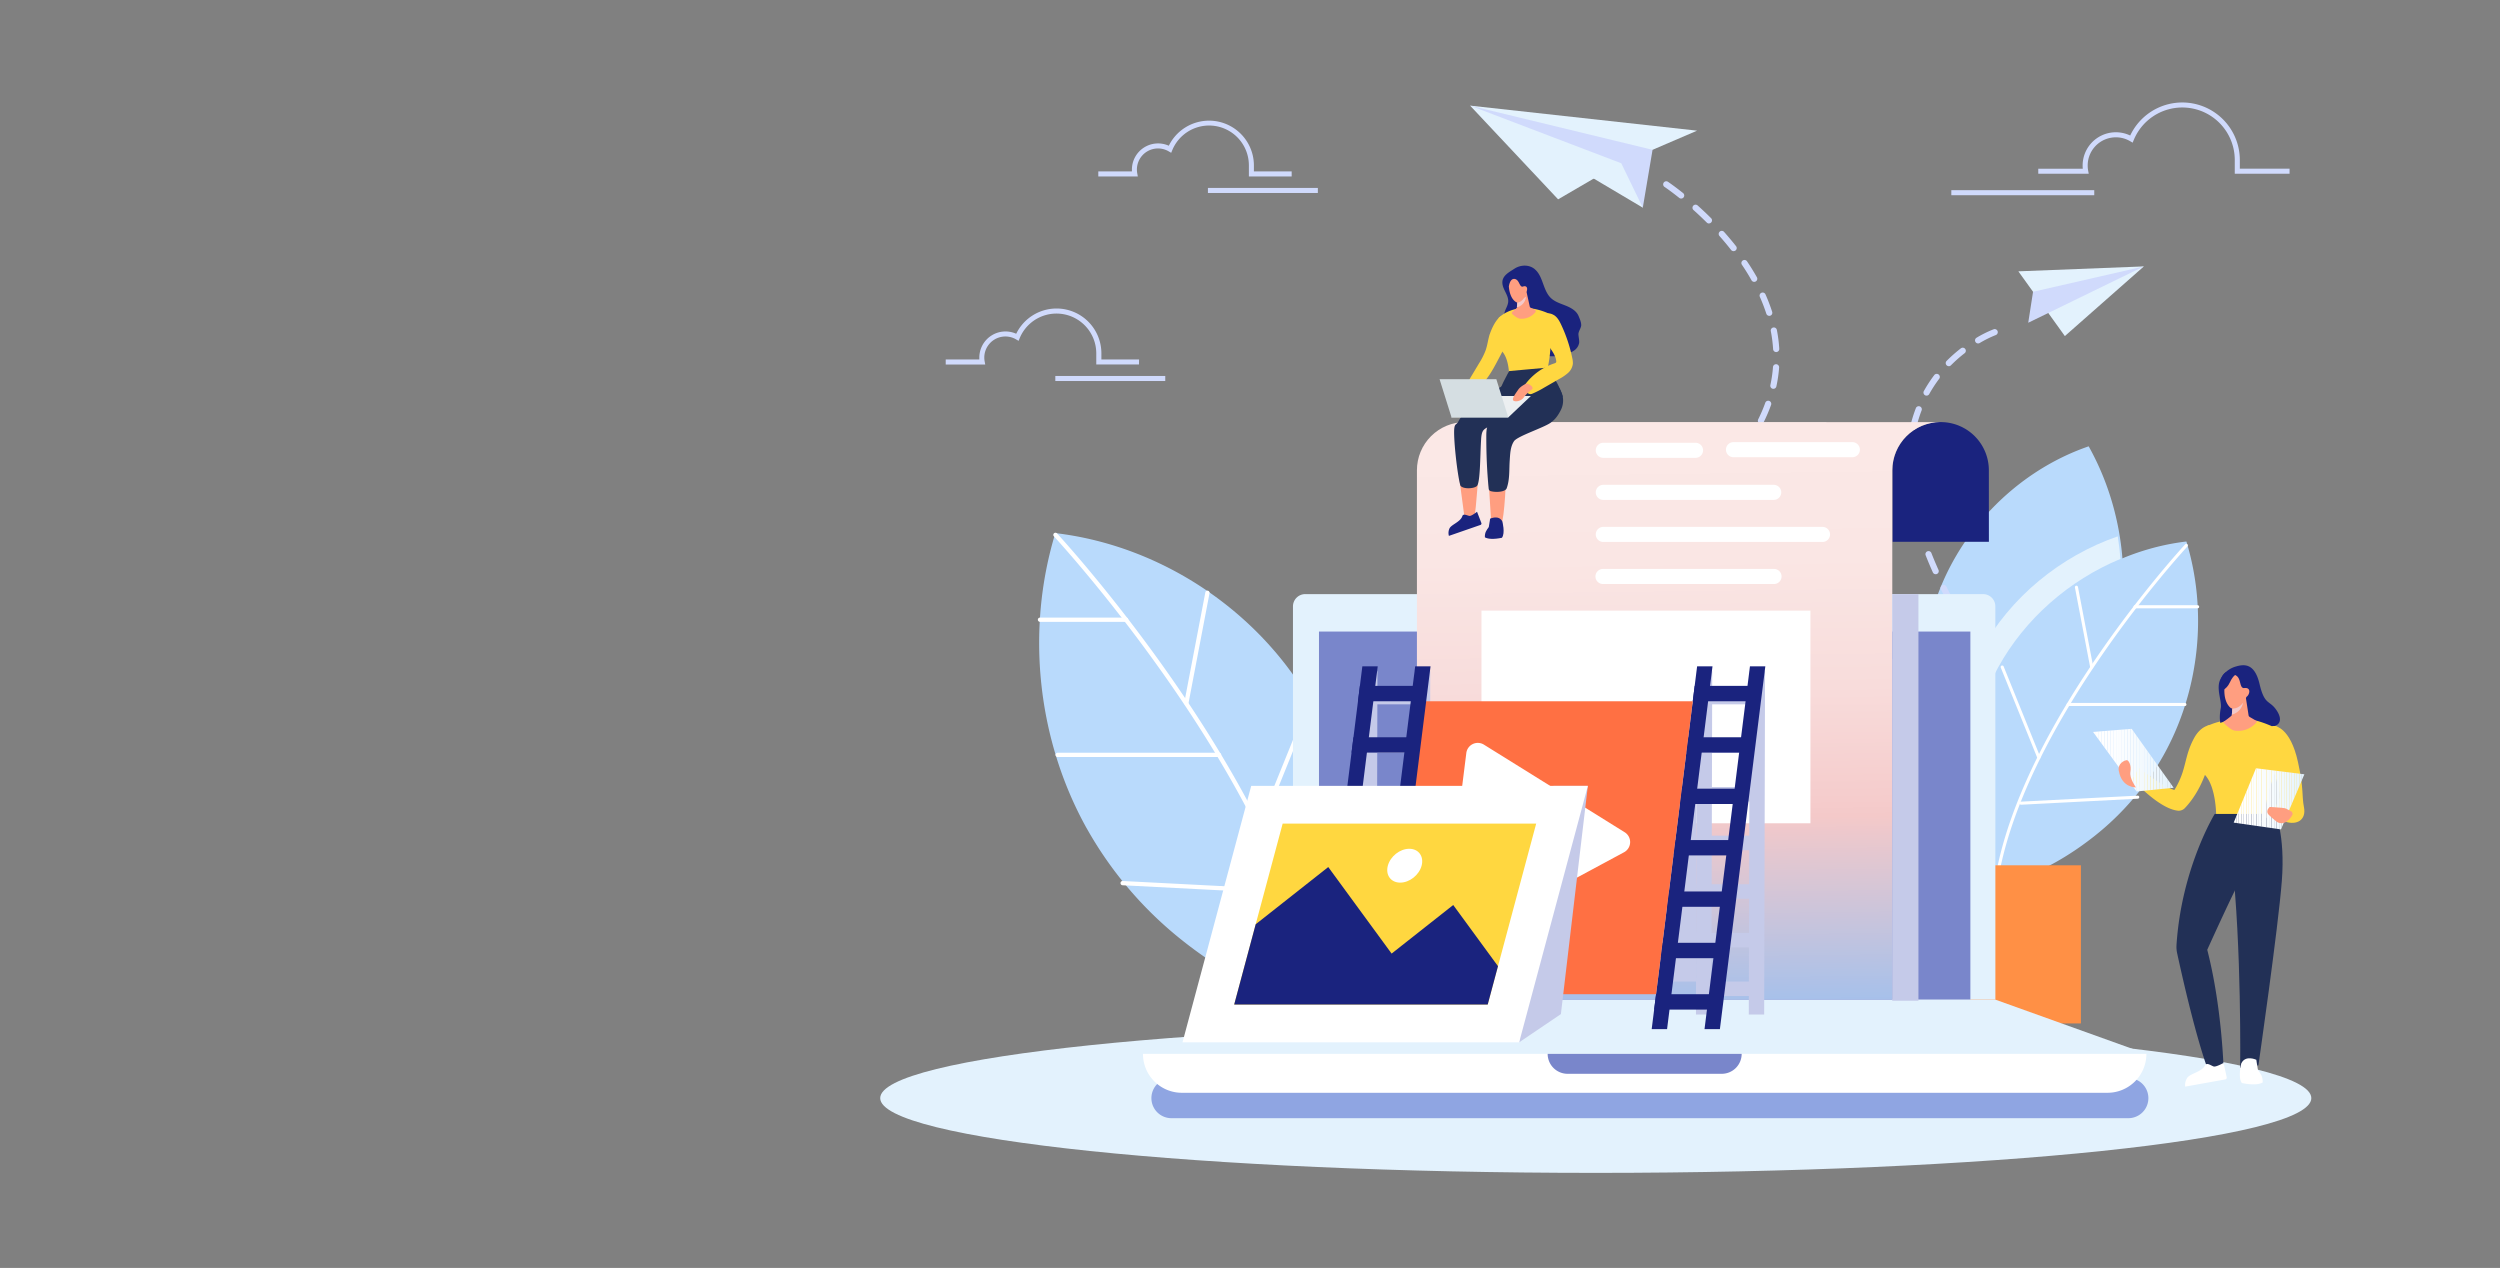 <?xml version="1.0" encoding="UTF-8"?> <svg xmlns="http://www.w3.org/2000/svg" xmlns:xlink="http://www.w3.org/1999/xlink" viewBox="0 0 1920 973.77"><rect x="0" y="0" width="1920" height="973.77" fill="#808080" stroke="none"/><defs><clipPath id="clip-path" transform="translate(0 -186.23)"><rect width="1920" height="4558" style="fill:none"></rect></clipPath><clipPath id="clip-path-2" transform="translate(0 -186.23)"><rect x="1498.52" y="598.15" width="129.98" height="217.43" style="fill:none"></rect></clipPath><clipPath id="clip-path-3" transform="translate(0 -186.23)"><path d="M1125.2,510.38a37,37,0,0,0-37,37V953.89h365.2V692.26h-.12V547.41a37,37,0,0,1,37-37Z" style="fill:none"></path></clipPath><linearGradient id="Dégradé_sans_nom_2" x1="-2394.21" y1="4561.83" x2="-2393.21" y2="4561.83" gradientTransform="matrix(0, 624.73, 624.73, 0, -2848634.33, 1496144.68)" gradientUnits="userSpaceOnUse"><stop offset="0" stop-color="#fbe9e7"></stop><stop offset="0.1" stop-color="#fbe9e7"></stop><stop offset="0.31" stop-color="#fae6e4"></stop><stop offset="0.47" stop-color="#f8dcdb"></stop><stop offset="0.61" stop-color="#f5cccc"></stop><stop offset="0.63" stop-color="#f4c9c9"></stop><stop offset="1" stop-color="#76bbff"></stop></linearGradient><clipPath id="clip-path-5" transform="translate(0 -186.23)"><rect x="1164.88" y="414.07" width="7.09" height="8.2" style="fill:none"></rect></clipPath><clipPath id="clip-path-6" transform="translate(0 -186.23)"><rect x="1453.25" y="642.5" width="20.11" height="312.32" style="fill:none"></rect></clipPath><clipPath id="clip-path-7" transform="translate(0 -186.23)"><polygon points="1607.48 748.36 1640.9 794.08 1669.36 791.24 1637.13 745.98 1607.48 748.36" style="fill:none"></polygon></clipPath><clipPath id="clip-path-9" transform="translate(0 -186.23)"><polygon points="1715.48 817.99 1751.8 823.2 1769.75 780.89 1732.58 776.25 1715.48 817.99" style="fill:none"></polygon></clipPath><clipPath id="clip-path-11" transform="translate(0 -186.23)"><rect x="1713.99" y="724.91" width="8.78" height="10.14" style="fill:none"></rect></clipPath><clipPath id="clip-path-12" transform="translate(0 -186.23)"><rect x="1045.39" y="701.78" width="310.17" height="263.61" style="fill:none"></rect></clipPath><clipPath id="clip-path-13" transform="translate(0 -186.23)"><rect x="1166.7" y="789.76" width="52.78" height="196.98" style="fill:none"></rect></clipPath></defs><title>hero-accueil_2</title><g style="isolation:isolate"><g id="Calque_2" data-name="Calque 2"><g id="Calque_1-2" data-name="Calque 1"><g style="clip-path:url(#clip-path)"><path d="M1775.1,1029.58c0,31.72-246,57.42-549.55,57.42S676,1061.3,676,1029.58s246-57.41,549.55-57.41,549.55,25.71,549.55,57.41" transform="translate(0 -186.23)" style="fill:#e3f2fd"></path><path d="M1634.56,1045H899.68a15.4,15.4,0,1,1,0-30.8h734.88a15.4,15.4,0,1,1,0,30.8" transform="translate(0 -186.23)" style="fill:#8fa5e2"></path><path d="M1621.9,692.86c16.35-54,9.77-114.6-17.8-163.86-56.53,19.44-102.44,67.35-119.46,124.65-12.54,42.2-9.17,88.69,8.14,129.06,7.7,17.94,14.65,41.78,36,29.62,20.75-11.79,39.26-28.87,54.32-47.27a211,211,0,0,0,38.75-72.2" transform="translate(0 -186.23)" style="fill:#b9dafc"></path><path d="M1661.74,766c27.45-49.33,33.89-109.91,17.41-163.9-59.37,7-114.41,44.06-143.21,96.44-21.21,38.57-27.79,84.71-19.44,127.84,3.71,19.17,5.44,43.94,28.93,36.6,22.79-7.12,44.49-19.88,63.12-34.65A210.81,210.81,0,0,0,1661.74,766" transform="translate(0 -186.23)" style="fill:#b9dafc"></path><g style="mix-blend-mode:multiply"><g style="clip-path:url(#clip-path-2)"><path d="M1521.44,685.8c22.49-40.89,61-72.44,105-87.65.93,5.74,1.59,11.52,2.06,17.32-39.42,16.4-73.43,46-94,83.47-19.38,35.25-26.51,76.82-21.23,116.64-5.47-1.41-9.53-6.2-12.92-12.3-5.5-40.07,1.6-82,21.12-117.48" transform="translate(0 -186.23)" style="fill:#e3f2fd"></path></g></g><path d="M1533.89,860a1.2,1.2,0,0,0,1.17-1c21.79-119.85,143.71-251.81,144.94-253.13a1.19,1.19,0,0,0-1.74-1.62c-1.23,1.33-123.62,133.79-145.54,254.33a1.18,1.18,0,0,0,1,1.37.75.75,0,0,0,.21,0" transform="translate(0 -186.23)" style="fill:#fff"></path><path d="M1606.4,699.61l.23,0a1.19,1.19,0,0,0,.94-1.39L1595.88,637a1.2,1.2,0,0,0-1.39-.94,1.18,1.18,0,0,0-.94,1.39l11.69,61.22a1.19,1.19,0,0,0,1.16,1" transform="translate(0 -186.23)" style="fill:#fff"></path><path d="M1565.83,769.22a1.2,1.2,0,0,0,.45-.09,1.18,1.18,0,0,0,.65-1.54L1538.77,698a1.19,1.19,0,0,0-2.2.89l28.16,69.61a1.19,1.19,0,0,0,1.1.74" transform="translate(0 -186.23)" style="fill:#fff"></path><path d="M1639.84,653.41h47.82a1.19,1.19,0,1,0,0-2.37h-47.82a1.19,1.19,0,1,0,0,2.37" transform="translate(0 -186.23)" style="fill:#fff"></path><path d="M1588.25,728.45h89.63a1.19,1.19,0,1,0,0-2.37h-89.63a1.19,1.19,0,0,0,0,2.37" transform="translate(0 -186.23)" style="fill:#fff"></path><path d="M1552.15,804.26h.06l89.61-4.62a1.18,1.18,0,0,0,1.12-1.24,1.12,1.12,0,0,0-1.24-1.12l-89.61,4.61a1.19,1.19,0,0,0,.06,2.37" transform="translate(0 -186.23)" style="fill:#fff"></path><rect x="1476.69" y="664.55" width="121.45" height="121.45" style="fill:#ff9045"></rect><path d="M834.58,822.4c-38-68.24-46.88-152-24.07-226.75,82.13,9.68,158.27,61,198.11,133.42,29.35,53.37,38.46,117.21,26.91,176.87-5.14,26.53-7.53,60.79-40,50.64-31.53-9.85-61.56-27.5-87.32-47.94a291.93,291.93,0,0,1-73.6-86.24" transform="translate(0 -186.23)" style="fill:#b9dafc"></path><path d="M1011.46,949.6a1.63,1.63,0,0,1-1.61-1.34C979.7,782.45,811,599.89,809.33,598.06a1.64,1.64,0,0,1,2.4-2.23c1.71,1.83,171,185.08,201.34,351.84a1.64,1.64,0,0,1-1.31,1.91,1.51,1.51,0,0,1-.3,0" transform="translate(0 -186.23)" style="fill:#fff"></path><path d="M911.15,727.72a1.73,1.73,0,0,1-.32,0,1.65,1.65,0,0,1-1.3-1.92l16.18-84.69a1.64,1.64,0,0,1,3.22.61l-16.18,84.7a1.64,1.64,0,0,1-1.6,1.33" transform="translate(0 -186.23)" style="fill:#fff"></path><path d="M967.27,824a1.64,1.64,0,0,1-1.52-2.25l39-96.3a1.64,1.64,0,1,1,3,1.23l-39,96.3a1.65,1.65,0,0,1-1.52,1" transform="translate(0 -186.23)" style="fill:#fff"></path><path d="M864.89,663.81H798.72a1.64,1.64,0,0,1,0-3.28h66.17a1.64,1.64,0,0,1,0,3.28" transform="translate(0 -186.23)" style="fill:#fff"></path><path d="M936.26,767.62h-124a1.64,1.64,0,0,1,0-3.28h124a1.64,1.64,0,0,1,0,3.28" transform="translate(0 -186.23)" style="fill:#fff"></path><path d="M986.2,872.5h-.08l-124-6.39a1.62,1.62,0,0,1-1.55-1.72,1.55,1.55,0,0,1,1.72-1.55l124,6.39a1.64,1.64,0,0,1-.09,3.27" transform="translate(0 -186.23)" style="fill:#fff"></path><path d="M1497,648.49a2.38,2.38,0,0,1-2.1-1.26q-2.27-4.29-4.35-8.47a2.37,2.37,0,0,1,4.24-2.11q2.06,4.13,4.3,8.36a2.37,2.37,0,0,1-2.09,3.48m-10.41-21.26a2.36,2.36,0,0,1-2.16-1.4c-2-4.43-3.85-8.87-5.55-13.2a2.37,2.37,0,0,1,4.41-1.73c1.67,4.26,3.51,8.63,5.46,13a2.36,2.36,0,0,1-1.19,3.13,2.27,2.27,0,0,1-1,.21m-10.4-26.64a2.37,2.37,0,0,1-2.25-1.63c-1.53-4.61-2.9-9.25-4.08-13.76a2.37,2.37,0,0,1,4.58-1.2c1.16,4.42,2.5,9,4,13.48a2.37,2.37,0,0,1-2.25,3.11M1469,573.11a2.36,2.36,0,0,1-2.32-1.94c-.9-4.82-1.59-9.62-2.06-14.26a2.37,2.37,0,0,1,4.72-.47c.45,4.51,1.12,9.17,2,13.87a2.37,2.37,0,0,1-1.89,2.76,3.27,3.27,0,0,1-.44,0m-2.76-28.25a2.37,2.37,0,0,1-2.37-2.37v-.4a131.25,131.25,0,0,1,.74-14,2.37,2.37,0,0,1,4.71.51,124.33,124.33,0,0,0-.72,13.51v.4a2.36,2.36,0,0,1-2.36,2.37m3.15-28.34a2.08,2.08,0,0,1-.55-.07,2.37,2.37,0,0,1-1.76-2.85,109.75,109.75,0,0,1,4.28-13.86,2.37,2.37,0,0,1,4.43,1.7,104.06,104.06,0,0,0-4.1,13.26,2.37,2.37,0,0,1-2.3,1.82m10.19-26.42a2.27,2.27,0,0,1-1.15-.3,2.36,2.36,0,0,1-.92-3.22,104.77,104.77,0,0,1,7.92-12.17,2.37,2.37,0,1,1,3.78,2.85,100.92,100.92,0,0,0-7.56,11.62,2.36,2.36,0,0,1-2.07,1.22m17.05-22.62a2.37,2.37,0,0,1-1.68-4,111,111,0,0,1,10.87-9.62,2.37,2.37,0,1,1,2.9,3.74,109,109,0,0,0-10.41,9.21,2.35,2.35,0,0,1-1.68.71M1519.2,450a2.36,2.36,0,0,1-1.2-4.4,85.54,85.54,0,0,1,13.18-6.51,2.37,2.37,0,0,1,1.6,4.46,83.38,83.38,0,0,0-12.38,6.13,2.35,2.35,0,0,1-1.2.32" transform="translate(0 -186.23)" style="fill:#d0dafc"></path><path d="M1164.1,847.75a2.26,2.26,0,0,1-1.09-.27c-3.48-1.81-6.86-3.65-10-5.47a2.37,2.37,0,0,1,2.35-4.11c3.12,1.79,6.44,3.6,9.87,5.38a2.37,2.37,0,0,1-1.1,4.47M1142,834.88a2.32,2.32,0,0,1-1.3-.39c-4.18-2.76-8.11-5.59-11.7-8.41a2.37,2.37,0,0,1,2.94-3.72c3.48,2.74,7.31,5.49,11.37,8.18a2.37,2.37,0,0,1-1.31,4.34m-22.21-17.66a2.33,2.33,0,0,1-1.66-.68,97.62,97.62,0,0,1-9.62-10.92,2.37,2.37,0,0,1,3.79-2.84,93.7,93.7,0,0,0,9.15,10.39,2.36,2.36,0,0,1-1.66,4.05m-16.89-22.91a2.36,2.36,0,0,1-2.14-1.34,62.92,62.92,0,0,1-4.8-13.92,2.37,2.37,0,1,1,4.63-1,58,58,0,0,0,4.44,12.86,2.36,2.36,0,0,1-1.11,3.16,2.33,2.33,0,0,1-1,.23m-5.88-27.49H1097a2.37,2.37,0,0,1-2.29-2.44,68.82,68.82,0,0,1,2-14.53,2.37,2.37,0,0,1,4.6,1.15,64.59,64.59,0,0,0-1.92,13.52,2.37,2.37,0,0,1-2.36,2.3m6.59-27.43a2.45,2.45,0,0,1-1-.2,2.37,2.37,0,0,1-1.22-3.12,114.5,114.5,0,0,1,6.65-12.87,2.37,2.37,0,1,1,4.07,2.42,111,111,0,0,0-6.38,12.34,2.38,2.38,0,0,1-2.17,1.43m14.48-24.59a2.39,2.39,0,0,1-1.4-.46,2.36,2.36,0,0,1-.5-3.31c2.7-3.68,5.71-7.47,8.94-11.25a2.37,2.37,0,0,1,3.61,3.08c-3.16,3.69-6.1,7.39-8.73,11a2.39,2.39,0,0,1-1.92,1m18.39-21.62a2.36,2.36,0,0,1-1.7-4c3.19-3.32,6.61-6.71,10.16-10.08a2.37,2.37,0,1,1,3.26,3.44c-3.5,3.31-6.87,6.65-10,9.92a2.38,2.38,0,0,1-1.71.73m20.6-19.56a2.4,2.4,0,0,1-1.79-.81,2.37,2.37,0,0,1,.22-3.34c3.46-3,7.13-6.14,10.9-9.24a2.37,2.37,0,0,1,3,3.66c-3.74,3.07-7.36,6.14-10.78,9.14a2.39,2.39,0,0,1-1.56.59m22.1-18.15a2.37,2.37,0,0,1-1.45-4.25c3.65-2.83,7.48-5.72,11.38-8.59a2.37,2.37,0,0,1,2.81,3.82c-3.87,2.84-7.67,5.71-11.29,8.52a2.43,2.43,0,0,1-1.45.5m22.87-16.87a2.34,2.34,0,0,1-1.94-1,2.37,2.37,0,0,1,.57-3.3q5.68-4,11.73-8.1a2.37,2.37,0,1,1,2.65,3.93q-6,4.07-11.65,8a2.36,2.36,0,0,1-1.36.43m23.52-15.93a2.37,2.37,0,0,1-1.3-4.35q5.84-3.83,12-7.7a2.37,2.37,0,0,1,2.53,4q-6.12,3.87-11.93,7.66a2.37,2.37,0,0,1-1.29.39m24.18-15.29a2.37,2.37,0,0,1-1.24-4.39q3.81-2.34,7.73-4.7c1.48-.9,3-1.79,4.4-2.69a2.37,2.37,0,1,1,2.49,4c-1.46.91-3,1.81-4.45,2.72q-3.9,2.35-7.7,4.68a2.39,2.39,0,0,1-1.23.35m24.1-15.06a2.37,2.37,0,0,1-1.32-4.34c4-2.65,7.9-5.35,11.61-8a2.37,2.37,0,1,1,2.77,3.85c-3.76,2.71-7.71,5.44-11.75,8.13a2.35,2.35,0,0,1-1.31.39m23-16.62a2.37,2.37,0,0,1-1.47-4.23c3.75-3,7.4-6,10.86-9a2.37,2.37,0,0,1,3.11,3.58c-3.52,3.06-7.23,6.13-11,9.12a2.3,2.3,0,0,1-1.46.51m21.53-18.8a2.37,2.37,0,0,1-1.65-4.07c3.42-3.34,6.69-6.75,9.73-10.13a2.37,2.37,0,1,1,3.52,3.16c-3.1,3.46-6.45,6.95-9.94,10.36a2.37,2.37,0,0,1-1.66.68m18.92-21.17a2.37,2.37,0,0,1-1.88-3.81c2.9-3.78,5.6-7.64,8-11.46a2.37,2.37,0,0,1,4,2.53c-2.5,4-5.28,7.92-8.26,11.81a2.37,2.37,0,0,1-1.88.93m15.12-24a2.37,2.37,0,0,1-2.12-3.42,118.86,118.86,0,0,0,5.47-12.8,2.37,2.37,0,0,1,4.46,1.6,123.38,123.38,0,0,1-5.68,13.31,2.38,2.38,0,0,1-2.13,1.31m9.55-26.88a2.12,2.12,0,0,1-.5-.05,2.38,2.38,0,0,1-1.82-2.81,102.37,102.37,0,0,0,2-13.73,2.37,2.37,0,1,1,4.72.36,107.06,107.06,0,0,1-2.1,14.37,2.36,2.36,0,0,1-2.31,1.86m2.16-28.24a2.36,2.36,0,0,1-2.36-2.22,108.47,108.47,0,0,0-1.75-13.77,2.37,2.37,0,1,1,4.65-.9,112.65,112.65,0,0,1,1.83,14.38,2.37,2.37,0,0,1-2.22,2.51h-.15m-5.33-27.82a2.36,2.36,0,0,1-2.25-1.65,133.11,133.11,0,0,0-5-13,2.37,2.37,0,0,1,4.33-1.92,136.65,136.65,0,0,1,5.17,13.5,2.37,2.37,0,0,1-1.54,3,2.27,2.27,0,0,1-.72.12m-11.54-26.14a2.36,2.36,0,0,1-2.07-1.21c-2.22-4-4.7-8-7.37-11.92a2.37,2.37,0,0,1,3.93-2.65c2.73,4.05,5.28,8.18,7.58,12.25a2.38,2.38,0,0,1-.91,3.23,2.42,2.42,0,0,1-1.16.3m-15.85-23.58a2.38,2.38,0,0,1-1.87-.9c-2.84-3.62-5.88-7.25-9-10.79a2.37,2.37,0,0,1,3.53-3.16c3.23,3.62,6.34,7.33,9.24,11a2.36,2.36,0,0,1-1.86,3.83m-18.93-21.23a2.35,2.35,0,0,1-1.67-.69c-3.29-3.28-6.74-6.54-10.26-9.68a2.37,2.37,0,0,1,3.16-3.53c3.58,3.2,7.09,6.51,10.44,9.86a2.36,2.36,0,0,1-1.67,4m-21.36-19.1a2.37,2.37,0,0,1-1.48-.52c-6.76-5.4-11.23-8.39-11.28-8.41a2.37,2.37,0,1,1,2.63-3.95c.18.12,4.67,3.12,11.61,8.66a2.37,2.37,0,0,1-1.48,4.22" transform="translate(0 -186.23)" style="fill:#d0dafc"></path><path d="M1027.93,805.15a15.42,15.42,0,1,1-15.41-15.41,15.41,15.41,0,0,1,15.41,15.41" transform="translate(0 -186.23)" style="fill:#ff7043"></path><rect x="1005.46" y="622.54" width="14.11" height="165.46" style="fill:#ff7043"></rect><polygon points="1490.6 632.28 1513.25 693.19 1453 710.81 1433.48 658.3 1490.6 632.28" style="fill:#e8eaf6"></polygon><path d="M1532.46,953.89H993V651.94a9.44,9.44,0,0,1,9.44-9.44H1523a9.44,9.44,0,0,1,9.43,9.44Z" transform="translate(0 -186.23)" style="fill:#e3f2fd"></path><rect x="1012.98" y="485.03" width="500.27" height="283.56" style="fill:#7986cb"></rect><polygon points="1532.28 767.66 993.18 767.66 877.79 809.37 1648.44 809.37 1532.28 767.66" style="fill:#e3f2fd"></polygon><path d="M1527.44,547.41a37,37,0,0,0-34.77-36.95c-.75,0-1.5-.08-2.27-.08a37,37,0,0,0-37,37v54.94h74.07Z" transform="translate(0 -186.23)" style="fill:#1a237e"></path></g><g style="clip-path:url(#clip-path-3)"><rect x="1086.36" y="508.74" width="405.73" height="446.79" transform="translate(-5.96 -175.64) rotate(-0.47)" style="fill:url(#Dégradé_sans_nom_2)"></rect></g><g style="clip-path:url(#clip-path)"><path d="M1618.55,1025.49H907.68a29.89,29.89,0,0,1-29.89-29.89h770.65a29.89,29.89,0,0,1-29.89,29.89" transform="translate(0 -186.23)" style="fill:#fff"></path><path d="M1120.91,554.88l3.81,28.6s5,3.42,7.78,0c1.09-7,3.26-36.79,3.26-36.79Z" transform="translate(0 -186.23)" style="fill:#ff9e80"></path><path d="M1143.33,557l2.1,33.18s4.52,3.16,7.38-1,4-39.52,4-39.52Z" transform="translate(0 -186.23)" style="fill:#ff9e80"></path><path d="M1134.36,579.26l3.31,8.58a1.14,1.14,0,0,1-.67,1.54l-24.24,8.41a8.33,8.33,0,0,1,.42-5.68c1.36-3,8.41-5,9.87-9.42.7-2.43,4-.35,5.58-.23s5.73-3.2,5.73-3.2" transform="translate(0 -186.23)" style="fill:#1a237e"></path><path d="M1153.81,586.73s2.37,8.86-.32,12.51c-6.45,1.32-10.71,1-13.1-.34-.18-3.81,1.35-5.54,3-7.91.87-4.81,1-6.39,1-6.39s6.68-3.22,9.42,2.13" transform="translate(0 -186.23)" style="fill:#1a237e"></path><path d="M1178.72,393c6.52,5.47,6.17,16.16,12.31,22.07,3.13,3,7.47,4.29,11.49,5.91s8.19,3.95,9.85,8c.91,2.16,1.92,4.42,2,6.76s-2.18,4.78-2.13,7.21c0,1.6.85,5.21.52,6.77-1.12,5.24-5.56,7.07-10.66,8.71a33.61,33.61,0,0,1-21.25-.61,47.11,47.11,0,0,1-17.9-11.83,31.24,31.24,0,0,1-6.47-9.09,16,16,0,0,1-.91-11c.82-2.67,2.52-5.1,2.73-7.89.38-5.05-4.19-9.29-4.48-14.34-.33-5.74,5.15-8.36,9.22-11.05,4.71-3.1,11.23-3.39,15.71.37" transform="translate(0 -186.23)" style="fill:#1a237e"></path><path d="M1144.17,442.66c-1.33,4.15-1.78,8.56-3.22,12.68a54.84,54.84,0,0,1-5,9.86l-9.71,16.21a5.57,5.57,0,0,0-.92,2.23c-.2,2,1.94,3.62,4,3.59s3.8-1.24,5.35-2.52c10.28-8.49,15.05-21.72,21.88-33.18,2-3.43,4.36-6.91,4.76-10.88.37-3.59,1.36-13.36-7.34-11.87-4.45.77-8.58,10.28-9.73,13.88" transform="translate(0 -186.23)" style="fill:#ffd740"></path><path d="M1150.86,430.52s1.19,4.36.27,7.58-4.66,11,2,17.49,5.89,21.87,5.89,21.87,18.11,5.73,28.4-3.52a103.88,103.88,0,0,0,3.5-25s-6.63-6.87.1-21.19c-26.18-12.6-40.2,2.76-40.2,2.76" transform="translate(0 -186.23)" style="fill:#ffd740"></path><path d="M1165.17,415.72s.18,5.84,0,6.56c-.15.5-2.34,2.35-3.7,3.45a1.16,1.16,0,0,0,0,1.77c1.41,1.21,3.94,3.19,5.73,3.48a13.67,13.67,0,0,0,12-5,1.16,1.16,0,0,0-.38-1.75c-3.59-1.9-3.78-1.66-4-2.7s-2.86-13-2.86-13Z" transform="translate(0 -186.23)" style="fill:#ff9e80"></path><g style="mix-blend-mode:multiply"><g style="clip-path:url(#clip-path-5)"><path d="M1172,414.07l-6.75,4.43a25.64,25.64,0,0,1-.34,3.77,9.2,9.2,0,0,0,7.09-8.2" transform="translate(0 -186.23)" style="fill:#f4c9c9"></path></g></g><path d="M1198.89,500.82c-2.12,4.22-4.29,7.45-8.15,10.16-5.48,3.84-25.5,10.27-28,14.12-2.8,4.22-2.92,9.61-3.27,14.67-.5,7.23.13,14.57-2.32,21.4-1.06,3-8.39,3.35-12.31,2.26a2.14,2.14,0,0,1-1.53-1.88c-1.31-13.61-1.81-25.74-1.83-39.53,0-3.11,0-6.29,1.12-9.2,1.5-4.05,4.83-2.54,8.19-5.25A154.9,154.9,0,0,1,1177.06,491c4.63-2.38,9.34-4.63,14.06-6.84,1.67-.78,2.53-2.91,4.33-2.1,1.59.72,2.93,3.59,3.59,5.09a16.26,16.26,0,0,1-.15,13.66" transform="translate(0 -186.23)" style="fill:#223056"></path><path d="M1186.57,468.71s8.37,5.54,13.6,22.1c-15.35,12.63-48,4.38-49.2.4s8.09-20,8.09-20Z" transform="translate(0 -186.23)" style="fill:#223056"></path><path d="M1161.1,478.35l5,16c-.37,4.22-.11,8.79-3.3,11.57-4,3.52-10.24,2.91-14.8,5.72-2.67,1.65-7.69,3-9.19,5.72-1.17,2.15-1.26,5.37-1.4,7.82-.67,11.2-.55,32-3.19,34.34-2.46,2.21-11.2,2.47-12.69-.54-2.43-8.66-5.58-37.88-4.57-44.26.52-3.33,1.6-2,3.17-5a44.36,44.36,0,0,1,8.65-11,75.67,75.67,0,0,1,17.1-12.41,14.71,14.71,0,0,1,4.89-1.83Z" transform="translate(0 -186.23)" style="fill:#223056"></path><polygon points="1158.37 320.55 1114.51 320.55 1131.84 304.15 1175.7 304.15 1158.37 320.55" style="fill:#eceff1"></polygon><polygon points="1158.37 320.55 1114.77 320.55 1105.59 291.23 1149.19 291.23 1158.37 320.55" style="fill:#d5dee2"></polygon><path d="M1193.4,428.21c2.46,1.5,4,4.14,5.26,6.72a112.3,112.3,0,0,1,8.78,26.05,15.76,15.76,0,0,1,.51,4.72,11.17,11.17,0,0,1-3.67,6.91,33.47,33.47,0,0,1-6.57,4.52l-11.66,6.71a72.09,72.09,0,0,1-9,4.65,4.31,4.31,0,0,1-1.92.43,4.65,4.65,0,0,1-2.19-1.05c-1.32-.95-2.78-2.17-2.76-3.8a4.9,4.9,0,0,1,1.22-2.7,46.11,46.11,0,0,1,22.41-16.09,1.94,1.94,0,0,0,1.3-.86,1.86,1.86,0,0,0,.08-.94c-.69-5.9-5.61-10.31-8.26-15.64a35.15,35.15,0,0,1-3-11c-.79-5.74,2.6-12.8,9.47-8.6" transform="translate(0 -186.23)" style="fill:#ffd740"></path><path d="M1172.47,480.73s-4.49,1.85-6.47,4.76-5.55,7.53-3.43,8.58,6.07-.25,7.66-2.57a28.56,28.56,0,0,1,6.21-6.14c1.85-1.33-.93-3.83-4-4.63" transform="translate(0 -186.23)" style="fill:#ff9e80"></path><path d="M1158.8,405.91s.16,9,5.48,12.29a2.43,2.43,0,0,0,2,.27c3.92-1.19,5.13-5.49,5.62-7.75,1.47-1.46,1.62-5.9-2.45-4.35-2.36.4-2.48-4.22-5.12-5.55,0,0-4.06-2.5-5.48,5.09" transform="translate(0 -186.23)" style="fill:#ff9e80"></path><polygon points="1261.67 159.5 1130.46 81.67 1257.22 119.79 1261.67 159.5" style="fill:#e3f2fd"></polygon><polygon points="1303.36 100.35 1129.03 81.12 1196.63 153.09 1241.32 127.03 1303.36 100.35" style="fill:#e3f2fd"></polygon><polygon points="1129.03 81.12 1245.13 125.39 1261.67 159.5 1269.16 115.06 1129.03 81.12" style="fill:#d0dafc"></polygon><polygon points="1550.09 208.38 1646.49 204.6 1585.81 258.1 1550.09 208.38" style="fill:#e3f2fd"></polygon><polygon points="1561.38 224.09 1557.68 247.88 1646.49 204.6 1561.38 224.09" style="fill:#d0dafc"></polygon><rect x="1137.77" y="468.95" width="252.64" height="163.33" style="fill:#fff"></rect><g style="mix-blend-mode:multiply"><g style="clip-path:url(#clip-path-6)"><rect x="1453.25" y="456.27" width="20.12" height="312.31" style="fill:#c5cae9"></rect></g></g><path d="M874.75,466.15H841.94v-8.54a30.57,30.57,0,0,0-58.82-11.67l-.85,2.06-1.92-1.12a16.21,16.21,0,0,0-24.41,14,16.5,16.5,0,0,0,.29,3l.42,2.29H726.31v-3.88h25.81c0-.47,0-.93,0-1.39a20.09,20.09,0,0,1,28.33-18.34,34.44,34.44,0,0,1,65.42,15.07v4.66h28.93Z" transform="translate(0 -186.23)" style="fill:#d0dafc"></path><rect x="810.49" y="288.74" width="84.43" height="3.88" style="fill:#d0dafc"></rect><path d="M992,321.74H959.14V313.2a30.57,30.57,0,0,0-58.82-11.67l-.85,2.06-1.92-1.12a16.21,16.21,0,0,0-24.41,14,15.65,15.65,0,0,0,.29,3l.42,2.29H843.5v-3.88h25.81c0-.47,0-.93,0-1.39a20.09,20.09,0,0,1,28.34-18.34A34.44,34.44,0,0,1,963,313.2v4.66H992Z" transform="translate(0 -186.23)" style="fill:#d0dafc"></path><rect x="927.68" y="144.33" width="84.43" height="3.88" style="fill:#d0dafc"></rect><path d="M1758.38,319.64H1716.3V309.12a40.31,40.31,0,0,0-77.58-15.38l-.85,2.05-1.92-1.12a21.65,21.65,0,0,0-32.61,18.71,21.22,21.22,0,0,0,.38,4l.42,2.29h-38.75v-3.87h34.19c-.08-.81-.12-1.6-.12-2.39A25.52,25.52,0,0,1,1636,290.31a44.2,44.2,0,0,1,84.19,18.81v6.65h38.2Z" transform="translate(0 -186.23)" style="fill:#d0dafc"></path><rect x="1498.62" y="146.05" width="109.77" height="3.88" style="fill:#d0dafc"></rect><path d="M1322.32,1010.91H1203.91a15.31,15.31,0,0,1-15.31-15.31h149a15.31,15.31,0,0,1-15.31,15.31" transform="translate(0 -186.23)" style="fill:#7986cb"></path><path d="M1302.17,537.86h-70.83a5.79,5.79,0,1,1,0-11.58h70.83a5.79,5.79,0,0,1,0,11.58" transform="translate(0 -186.23)" style="fill:#fff"></path><path d="M1422.61,537.37h-91.29a5.79,5.79,0,0,1,0-11.58h91.29a5.79,5.79,0,1,1,0,11.58" transform="translate(0 -186.23)" style="fill:#fff"></path><path d="M1362.21,570.16H1231.34a5.79,5.79,0,0,1,0-11.58h130.87a5.79,5.79,0,0,1,0,11.58" transform="translate(0 -186.23)" style="fill:#fff"></path><path d="M1399.68,602.46H1231.34a5.79,5.79,0,1,1,0-11.58h168.34a5.79,5.79,0,0,1,0,11.58" transform="translate(0 -186.23)" style="fill:#fff"></path><path d="M1362.21,634.75H1231.34a5.79,5.79,0,1,1,0-11.57h130.87a5.79,5.79,0,1,1,0,11.57" transform="translate(0 -186.23)" style="fill:#fff"></path><path d="M1695.16,743.76s26-13.1,54.4,1c-19.12,13.32-47.37,10.64-54.4-1" transform="translate(0 -186.23)" style="fill:#ffd740"></path><path d="M1710.79,749.07s-8.51-2.33-5.2-19.16c.9-5.37-4-15.36-.17-22.29a19.08,19.08,0,0,1,11.64-9.49c6.17-1.79,14.41-3,18.26,13.34s7.43,12.35,12.62,19.6,3.23,11.82-1.7,12.9-6.27,7.07-12.71,3.31-13.61,3.76-22.74,1.79" transform="translate(0 -186.23)" style="fill:#1a237e"></path><path d="M1697.25,743.12s-7.1.36-12.38,10.33-5.66,16.62-8.66,26a62.07,62.07,0,0,1-6.28,13.49s-8.07-1.77-27.4-17.1c-4.64,9.29-5.23,8.5-5.23,8.5s20.17,22.71,35.12,24.48a6.6,6.6,0,0,0,5.47-1.89c15.69-16.48,19.36-39.13,19.36-39.13Z" transform="translate(0 -186.23)" style="fill:#ffd740"></path></g><g style="clip-path:url(#clip-path-7)"><path d="M1607.48,794.08v0Z" transform="translate(0 -186.23)" style="fill:#fff"></path><polygon points="1609.69 607.85 1609.69 559.75 1607.48 559.75 1607.48 562.16 1607.48 607.85 1609.69 607.85" style="fill:#fff"></polygon><rect x="1609.69" y="559.75" width="2.21" height="48.1" style="fill:#fff"></rect><rect x="1611.9" y="559.75" width="2.21" height="48.1" style="fill:#fff"></rect><rect x="1614.11" y="559.75" width="2.21" height="48.1" style="fill:#fff"></rect><rect x="1616.32" y="559.75" width="2.21" height="48.1" style="fill:#feffff"></rect><rect x="1618.53" y="559.75" width="2.21" height="48.1" style="fill:#fefeff"></rect><rect x="1620.74" y="559.75" width="2.21" height="48.1" style="fill:#fdfeff"></rect><rect x="1622.95" y="559.75" width="2.21" height="48.1" style="fill:#fdfeff"></rect><rect x="1625.16" y="559.75" width="2.21" height="48.1" style="fill:#fcfeff"></rect><rect x="1627.37" y="559.75" width="2.21" height="48.1" style="fill:#fbfdff"></rect><rect x="1629.58" y="559.75" width="2.21" height="48.1" style="fill:#fafdff"></rect><rect x="1631.79" y="559.75" width="2.21" height="48.1" style="fill:#fafdff"></rect><rect x="1634" y="559.75" width="2.21" height="48.1" style="fill:#f9fcff"></rect><rect x="1636.21" y="559.75" width="2.21" height="48.1" style="fill:#f8fcfe"></rect><rect x="1638.42" y="559.75" width="2.21" height="48.1" style="fill:#f7fbfe"></rect><rect x="1640.63" y="559.75" width="2.21" height="48.1" style="fill:#f5fbfe"></rect><rect x="1642.84" y="559.75" width="2.21" height="48.1" style="fill:#f4fafe"></rect><rect x="1645.05" y="559.75" width="2.21" height="48.1" style="fill:#f3f9fe"></rect><rect x="1647.26" y="559.75" width="2.21" height="48.1" style="fill:#f2f9fe"></rect><rect x="1649.47" y="559.75" width="2.21" height="48.1" style="fill:#f0f8fe"></rect><rect x="1651.68" y="559.75" width="2.21" height="48.1" style="fill:#eff8fe"></rect><rect x="1653.89" y="559.75" width="2.21" height="48.1" style="fill:#edf7fe"></rect><rect x="1656.1" y="559.75" width="2.21" height="48.1" style="fill:#ecf6fe"></rect><rect x="1658.31" y="559.75" width="2.21" height="48.1" style="fill:#eaf5fe"></rect><rect x="1660.52" y="559.75" width="2.21" height="48.1" style="fill:#e8f5fd"></rect><rect x="1662.73" y="559.75" width="2.21" height="48.1" style="fill:#e7f4fd"></rect><rect x="1664.94" y="559.75" width="2.21" height="48.1" style="fill:#e5f3fd"></rect><polygon points="1669.36 605.06 1669.36 559.75 1667.14 559.75 1667.14 607.85 1669.36 607.85 1669.36 605.06" style="fill:#e3f2fd"></polygon><path d="M1669.36,746v0Z" transform="translate(0 -186.23)" style="fill:#e3f2fd"></path></g><g style="clip-path:url(#clip-path)"><path d="M1769.46,806.31c-1.83-9.44,0-13.79-4.59-34.71-5.9-27.21-17.94-27.77-17.94-27.77-6.69-1.16-6.48,20-6.48,20l2.21,4.85c3,7.95,10,27.45,7.56,31.5-3,5.1-4.92,13.78,4.56,17s16.52-1.48,14.68-10.93" transform="translate(0 -186.23)" style="fill:#ffd740"></path><path d="M1710.17,739.72l-12.84,4.33s-3.17,9.8-4.71,14-7.33,14.25,1,23.56,8.37,30.21,8.37,30.21,22.85,8.83,37.51-2.49a115.39,115.39,0,0,1,9-32.28s-10.42-13,0-31.41c-9.82-4.69-15.91-6-15.91-6Z" transform="translate(0 -186.23)" style="fill:#ffd740"></path><path d="M1747.19,810.16s8,16.74,5.26,52.62-18,141.7-18,141.7l-14,1.85s1.21-93.08-6.4-160c14.71-27.12,33.17-36.21,33.17-36.21" transform="translate(0 -186.23)" style="fill:#223056"></path><path d="M1700.92,811.31s-25.55,41.62-29.36,100.68a22.82,22.82,0,0,0,.5,6.38c14.46,66.38,23.42,88.68,23.42,88.68h12.24s-1.23-47.44-12.56-91.39c18.92-41.7,25.7-54.51,25.7-54.51L1739,811.31Z" transform="translate(0 -186.23)" style="fill:#223056"></path><path d="M1707.73,1002.51l2.36,11a1.39,1.39,0,0,1-1.1,1.72l-30.77,5.53a10.09,10.09,0,0,1,1.58-6.75c2.19-3.31,11.07-4.49,13.66-9.48,1.3-2.79,4.94.35,6.76.78s7.51-2.77,7.51-2.77" transform="translate(0 -186.23)" style="fill:#fff"></path></g><g style="clip-path:url(#clip-path-9)"><path d="M1715.48,823.2v0Z" transform="translate(0 -186.23)" style="fill:#fff"></path><polygon points="1717.42 636.97 1717.42 590.02 1715.48 590.02 1715.48 631.78 1715.48 636.97 1717.42 636.97" style="fill:#fff"></polygon><rect x="1717.42" y="590.02" width="1.94" height="46.95" style="fill:#fff"></rect><rect x="1719.36" y="590.02" width="1.94" height="46.95" style="fill:#fff"></rect><rect x="1721.3" y="590.02" width="1.94" height="46.95" style="fill:#fff"></rect><rect x="1723.24" y="590.02" width="1.94" height="46.95" style="fill:#feffff"></rect><rect x="1725.18" y="590.02" width="1.94" height="46.95" style="fill:#fefeff"></rect><rect x="1727.11" y="590.02" width="1.94" height="46.95" style="fill:#fdfeff"></rect><rect x="1729.05" y="590.02" width="1.94" height="46.95" style="fill:#fdfeff"></rect><rect x="1730.99" y="590.02" width="1.94" height="46.95" style="fill:#fcfeff"></rect><rect x="1732.93" y="590.02" width="1.94" height="46.95" style="fill:#fbfdff"></rect><rect x="1734.87" y="590.02" width="1.94" height="46.95" style="fill:#fafdff"></rect><rect x="1736.8" y="590.02" width="1.94" height="46.95" style="fill:#fafdff"></rect><rect x="1738.74" y="590.02" width="1.94" height="46.95" style="fill:#f9fcff"></rect><rect x="1740.68" y="590.02" width="1.94" height="46.95" style="fill:#f8fcfe"></rect><rect x="1742.62" y="590.02" width="1.94" height="46.95" style="fill:#f7fbfe"></rect><rect x="1744.56" y="590.02" width="1.94" height="46.95" style="fill:#f5fbfe"></rect><rect x="1746.5" y="590.02" width="1.94" height="46.95" style="fill:#f4fafe"></rect><rect x="1748.43" y="590.02" width="1.94" height="46.95" style="fill:#f3f9fe"></rect><rect x="1750.37" y="590.02" width="1.94" height="46.95" style="fill:#f2f9fe"></rect><rect x="1752.31" y="590.02" width="1.94" height="46.95" style="fill:#f0f8fe"></rect><rect x="1754.25" y="590.02" width="1.94" height="46.95" style="fill:#eff8fe"></rect><rect x="1756.19" y="590.02" width="1.94" height="46.95" style="fill:#edf7fe"></rect><rect x="1758.13" y="590.02" width="1.94" height="46.95" style="fill:#ecf6fe"></rect><rect x="1760.06" y="590.02" width="1.94" height="46.95" style="fill:#eaf5fe"></rect><rect x="1762" y="590.02" width="1.94" height="46.95" style="fill:#e8f5fd"></rect><rect x="1763.94" y="590.02" width="1.94" height="46.95" style="fill:#e7f4fd"></rect><rect x="1765.88" y="590.02" width="1.94" height="46.95" style="fill:#e5f3fd"></rect><polygon points="1769.76 594.66 1769.76 590.02 1767.82 590.02 1767.82 636.97 1769.76 636.97 1769.76 594.66" style="fill:#e3f2fd"></polygon><path d="M1769.75,776.25v0Z" transform="translate(0 -186.23)" style="fill:#e3f2fd"></path></g><g style="clip-path:url(#clip-path)"><path d="M1760.39,812.39a2.23,2.23,0,0,0-.85-3.1c-1.54-.84-3.56-1.91-4.39-2.22-1.44-.54-12-1.09-12-1.09s-3.61,3.09-.74,6a58.71,58.71,0,0,0,6.54,5.6s6,4,11.43-5.22" transform="translate(0 -186.23)" style="fill:#ff9e80"></path><path d="M1714.56,726.78s-.26,7.8-.6,8.75-6.69,5.31-6.69,5.31,5.21,5.68,8.64,6.45a18.21,18.21,0,0,0,17.6-7c-6.09-3.86-6.41-3.34-6.63-4.89s-2.72-17.58-2.72-17.58Z" transform="translate(0 -186.23)" style="fill:#ff9e80"></path><g style="mix-blend-mode:multiply"><g style="clip-path:url(#clip-path-11)"><path d="M1722.77,724.91l-8.36,5.48a32.36,32.36,0,0,1-.42,4.66,11.38,11.38,0,0,0,8.78-10.14" transform="translate(0 -186.23)" style="fill:#f4c9c9"></path></g></g><path d="M1708.79,710.84s-2.5,12.4,3.81,18.58a3.36,3.36,0,0,0,2.6,1c5.76-.43,8.74-6,10.1-9,2.46-1.56,4-7.64-2-6.73-3.37-.17-2.14-6.57-5.36-9.2,0,0-4.82-4.68-9.1,5.34" transform="translate(0 -186.23)" style="fill:#ff9e80"></path><path d="M1704.75,717.12s5-.64,7.8-6.83,6-6.83,6-6.83l-9.24-.88s-5.38,2.65-4.58,14.54" transform="translate(0 -186.23)" style="fill:#1a237e"></path><path d="M1721.35,1002.75s-2.89,10.8.39,15.25c7.86,1.61,13.06,1.25,16-.41.22-4.65-1.65-6.75-3.65-9.65-1-5.86-1.22-7.78-1.22-7.78s-8.14-3.93-11.48,2.59" transform="translate(0 -186.23)" style="fill:#fff"></path><path d="M1627.25,778.5c-1.12-6.16,4.45-8.26,6-8.47s3.84,4.06,2.88,8.92,4.26,12,4.26,12-10.74.44-13.09-12.46" transform="translate(0 -186.23)" style="fill:#ff9e80"></path><g style="mix-blend-mode:multiply"><g style="clip-path:url(#clip-path-12)"><polygon points="1302.57 753.8 1096.32 753.8 1096.87 540.91 1303.12 540.91 1302.57 753.8" style="fill:#c5cae9"></polygon><polygon points="1314.31 779.16 1302.5 779.16 1303.18 515.55 1314.99 515.55 1314.31 779.16" style="fill:#c5cae9"></polygon><polygon points="1354.88 779.16 1343.07 779.16 1343.75 515.55 1355.56 515.55 1354.88 779.16" style="fill:#c5cae9"></polygon><polygon points="1354.01 529.74 1353.98 540.91 1303.12 540.91 1303.15 529.74 1354.01 529.74" style="fill:#c5cae9"></polygon><polygon points="1353.91 567.08 1353.88 578.25 1303.02 578.25 1303.05 567.08 1353.91 567.08" style="fill:#c5cae9"></polygon><polygon points="1353.81 604.42 1353.78 615.6 1302.92 615.6 1302.95 604.42 1353.81 604.42" style="fill:#c5cae9"></polygon><polygon points="1353.71 641.77 1353.69 652.94 1302.83 652.94 1302.86 641.77 1353.71 641.77" style="fill:#c5cae9"></polygon><polygon points="1353.62 679.11 1353.59 690.28 1302.73 690.28 1302.76 679.11 1353.62 679.11" style="fill:#c5cae9"></polygon><polygon points="1353.52 716.45 1353.49 727.62 1302.63 727.62 1302.66 716.45 1353.52 716.45" style="fill:#c5cae9"></polygon><polygon points="1353.43 753.8 1353.4 764.97 1302.54 764.97 1302.57 753.8 1353.43 753.8" style="fill:#c5cae9"></polygon><polygon points="1057.2 779.16 1045.39 779.16 1046.07 515.55 1057.88 515.55 1057.2 779.16" style="fill:#c5cae9"></polygon><polygon points="1097.77 779.16 1085.96 779.16 1086.64 515.55 1098.45 515.55 1097.77 779.16" style="fill:#c5cae9"></polygon><polygon points="1096.9 529.74 1096.87 540.91 1046.01 540.91 1046.04 529.74 1096.9 529.74" style="fill:#c5cae9"></polygon><polygon points="1096.8 567.08 1096.77 578.25 1045.91 578.25 1045.94 567.08 1096.8 567.08" style="fill:#c5cae9"></polygon><polygon points="1096.7 604.42 1096.67 615.6 1045.82 615.6 1045.84 604.42 1096.7 604.42" style="fill:#c5cae9"></polygon><polygon points="1096.61 641.77 1096.58 652.94 1045.72 652.94 1045.75 641.77 1096.61 641.77" style="fill:#c5cae9"></polygon><polygon points="1096.51 679.11 1096.48 690.28 1045.62 690.28 1045.65 679.11 1096.51 679.11" style="fill:#c5cae9"></polygon><polygon points="1096.41 716.45 1096.38 727.62 1045.53 727.62 1045.56 716.45 1096.41 716.45" style="fill:#c5cae9"></polygon><polygon points="1096.32 753.8 1096.29 764.97 1045.43 764.97 1045.46 753.8 1096.32 753.8" style="fill:#c5cae9"></polygon></g></g><polygon points="1280.31 790.36 1268.5 790.36 1303.39 511.75 1315.2 511.75 1280.31 790.36" style="fill:#1a237e"></polygon><polygon points="1320.88 790.36 1309.07 790.36 1343.96 511.75 1355.77 511.75 1320.88 790.36" style="fill:#1a237e"></polygon><polygon points="1352.37 526.75 1350.89 538.55 1300.04 538.55 1301.52 526.75 1352.37 526.75" style="fill:#1a237e"></polygon><polygon points="1347.43 566.21 1345.95 578.02 1295.1 578.02 1296.57 566.21 1347.43 566.21" style="fill:#1a237e"></polygon><polygon points="1342.49 605.68 1341.01 617.49 1290.15 617.49 1291.63 605.68 1342.49 605.68" style="fill:#1a237e"></polygon><polygon points="1337.55 645.15 1336.07 656.96 1285.21 656.96 1286.69 645.15 1337.55 645.15" style="fill:#1a237e"></polygon><polygon points="1332.6 684.62 1331.13 696.42 1280.27 696.42 1281.74 684.62 1332.6 684.62" style="fill:#1a237e"></polygon><polygon points="1327.66 724.09 1326.18 735.89 1275.32 735.89 1276.8 724.09 1327.66 724.09" style="fill:#1a237e"></polygon><polygon points="1322.72 763.55 1321.24 775.36 1270.38 775.36 1271.86 763.55 1322.72 763.55" style="fill:#1a237e"></polygon><polygon points="1271.86 763.55 1065.61 763.55 1093.79 538.55 1300.04 538.55 1271.86 763.55" style="fill:#ff7043"></polygon><path d="M1247.27,840.76l-125,67.29a8.89,8.89,0,0,1-13-8.92l16.86-134.58a8.89,8.89,0,0,1,13.51-6.44l108.12,67.29a8.88,8.88,0,0,1-.49,15.36" transform="translate(0 -186.23)" style="fill:#fff"></path><polygon points="1023.2 790.36 1011.39 790.36 1046.28 511.75 1058.09 511.75 1023.2 790.36" style="fill:#1a237e"></polygon><polygon points="1063.77 790.36 1051.96 790.36 1086.85 511.75 1098.66 511.75 1063.77 790.36" style="fill:#1a237e"></polygon><polygon points="1095.27 526.75 1093.79 538.55 1042.93 538.55 1044.41 526.75 1095.27 526.75" style="fill:#1a237e"></polygon><polygon points="1090.32 566.21 1088.84 578.02 1037.98 578.02 1039.46 566.21 1090.32 566.21" style="fill:#1a237e"></polygon><polygon points="1085.38 605.68 1083.9 617.49 1033.04 617.49 1034.52 605.68 1085.38 605.68" style="fill:#1a237e"></polygon><polygon points="1080.44 645.15 1078.96 656.96 1028.1 656.96 1029.58 645.15 1080.44 645.15" style="fill:#1a237e"></polygon><polygon points="1075.49 684.62 1074.02 696.42 1023.16 696.42 1024.64 684.62 1075.49 684.62" style="fill:#1a237e"></polygon><polygon points="1070.55 724.09 1069.07 735.89 1018.22 735.89 1019.7 724.09 1070.55 724.09" style="fill:#1a237e"></polygon><polygon points="1065.61 763.55 1064.13 775.36 1013.27 775.36 1014.75 763.55 1065.61 763.55" style="fill:#1a237e"></polygon><g style="mix-blend-mode:multiply"><g style="clip-path:url(#clip-path-13)"><polygon points="1219.48 603.53 1198.76 778.83 1166.7 800.51 1193.09 603.53 1219.48 603.53" style="fill:#c5cae9"></polygon></g></g><polygon points="1166.7 800.51 908.16 800.51 960.94 603.53 1219.48 603.53 1166.7 800.51" style="fill:#fff"></polygon><polygon points="1142.56 771.49 947.85 771.49 985.08 632.55 1179.79 632.55 1142.56 771.49" style="fill:#ffd740"></polygon><path d="M1091.8,851.09c-1.92,7.17-9.28,13-16.44,13s-11.42-5.81-9.5-13,9.28-13,16.45-13,11.41,5.81,9.49,13" transform="translate(0 -186.23)" style="fill:#fff"></path><polygon points="964.37 709.84 1020.1 665.89 1068.76 732.36 1116.07 695.04 1150.45 742.02 1142.56 771.49 947.85 771.49 964.37 709.84" style="fill:#1a237e"></polygon></g><rect width="1920" height="973.77" style="fill:none"></rect></g></g></g></svg> 